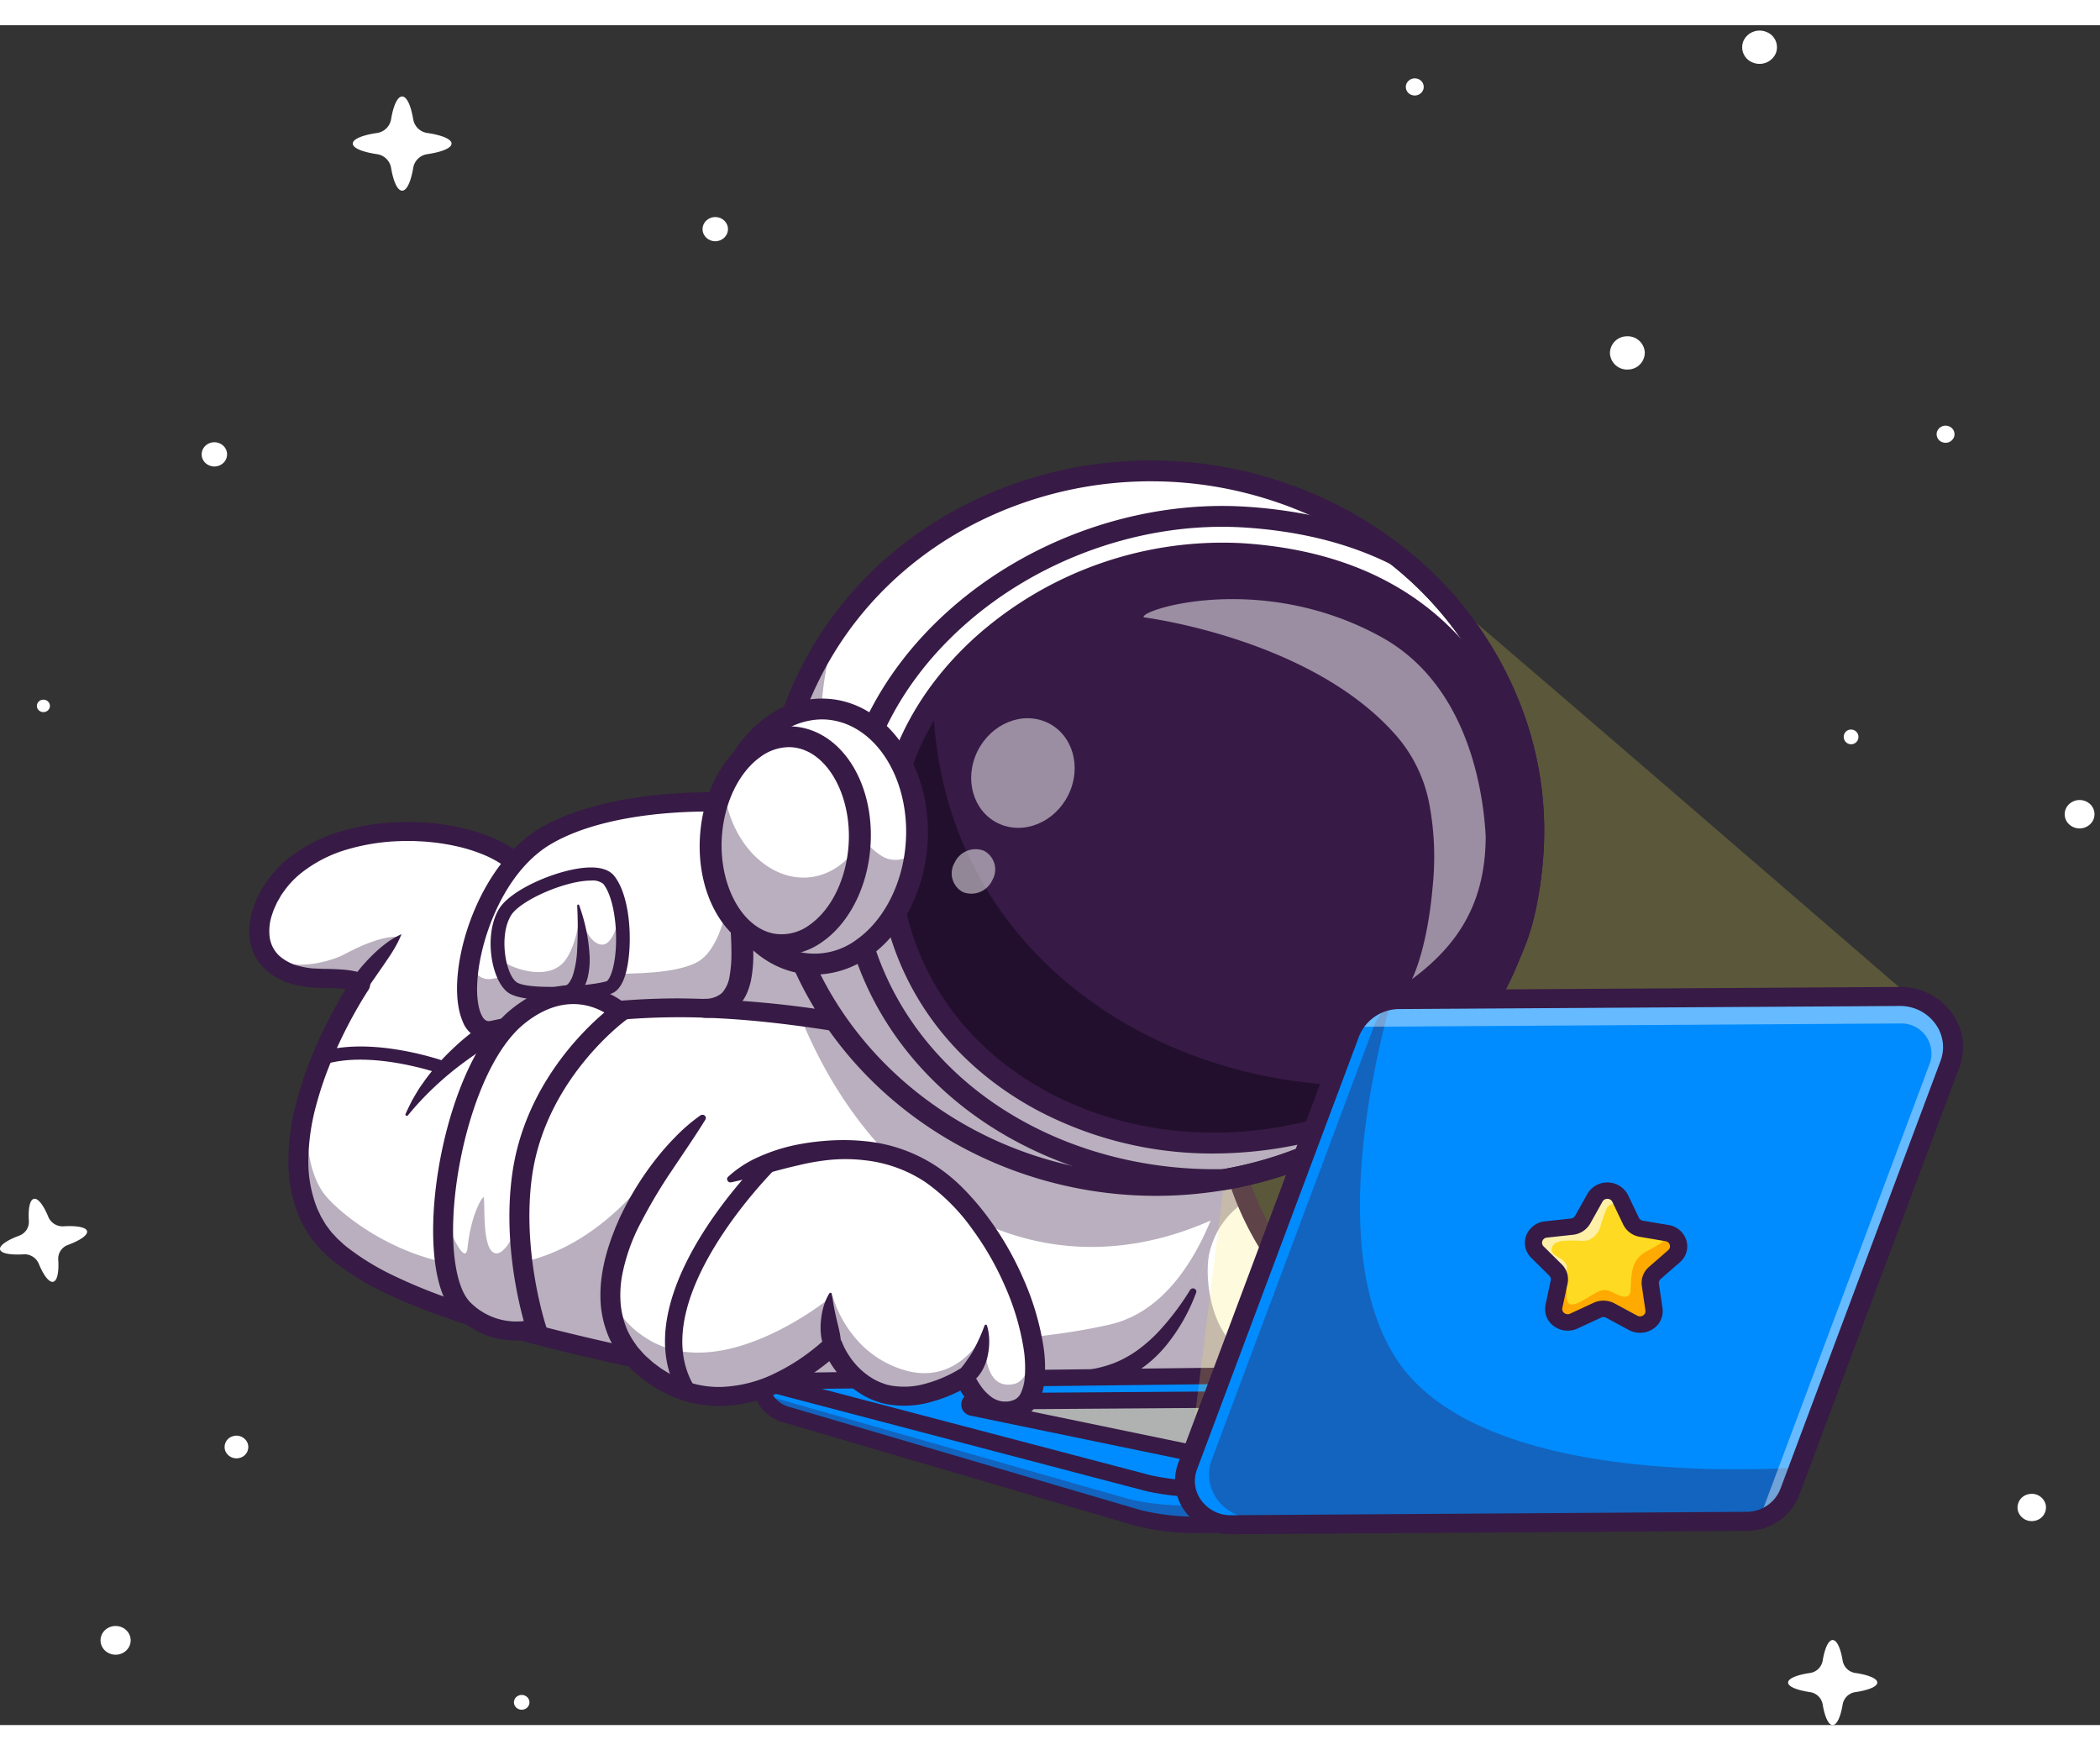 <svg xmlns="http://www.w3.org/2000/svg" width="300" height="250" viewBox="0 0 447.533 362.191">
  <rect x="0" y="0" width="447.533" height="362.191" fill="#333333" stroke="none"/>
  <g id="Group_359" data-name="Group 359" transform="translate(-517.177 -631.948)">
    <g id="Group_228" data-name="Group 228" transform="translate(517.177 632.028)">
      <g id="Group_197" data-name="Group 197" transform="translate(381.065 343.997)">
        <g id="Group_196" data-name="Group 196" transform="translate(0)">
          <path id="Path_269" data-name="Path 269" d="M841.128,3099.359c0,.864,1.86,1.619,4.638,2.034a3.205,3.205,0,0,1,2.727,2.6c.435,2.648,1.227,4.421,2.134,4.421s1.7-1.772,2.134-4.42a3.2,3.2,0,0,1,2.727-2.6c2.78-.415,4.644-1.169,4.644-2.034s-1.863-1.625-4.641-2.037a3.205,3.205,0,0,1-2.731-2.6c-.436-2.65-1.227-4.423-2.134-4.423s-1.7,1.773-2.134,4.423a3.205,3.205,0,0,1-2.731,2.6C842.986,3097.735,841.128,3098.489,841.128,3099.359Z" transform="translate(-841.128 -3090.299)" fill="#fff"/>
        </g>
      </g>
      <g id="Group_199" data-name="Group 199" transform="translate(0 249.978)">
        <g id="Group_198" data-name="Group 198">
          <path id="Path_270" data-name="Path 270" d="M3439.535,2429.219c.2.844,2.18,1.2,4.984,1.031a3.288,3.288,0,0,1,3.248,1.974c1.024,2.493,2.2,4.06,3.081,3.874s1.256-2.079,1.082-4.75a3.116,3.116,0,0,1,2.072-3.1c2.617-.977,4.265-2.1,4.07-2.939s-2.185-1.2-4.988-1.033a3.287,3.287,0,0,1-3.252-1.975c-1.025-2.5-2.2-4.062-3.083-3.875s-1.255,2.078-1.08,4.752a3.118,3.118,0,0,1-2.075,3.1C3440.98,2427.253,3439.338,2428.372,3439.535,2429.219Z" transform="translate(-3439.519 -2418.416)" fill="#fff"/>
        </g>
      </g>
      <g id="Group_201" data-name="Group 201" transform="translate(75.181 15.103)">
        <g id="Group_200" data-name="Group 200" transform="translate(0)">
          <path id="Path_271" data-name="Path 271" d="M2910.57,749.993c0,.958,2.06,1.793,5.136,2.253a3.549,3.549,0,0,1,3.021,2.879c.483,2.932,1.359,4.9,2.364,4.9s1.881-1.963,2.363-4.9a3.549,3.549,0,0,1,3.021-2.879c3.079-.46,5.144-1.295,5.144-2.253s-2.063-1.8-5.14-2.256a3.55,3.55,0,0,1-3.025-2.88c-.482-2.935-1.359-4.9-2.363-4.9s-1.882,1.963-2.364,4.9a3.55,3.55,0,0,1-3.024,2.88C2912.628,748.193,2910.57,749.03,2910.57,749.993Z" transform="translate(-2910.57 -739.958)" fill="#fff"/>
        </g>
      </g>
      <g id="Group_203" data-name="Group 203" transform="translate(41.854 87.709)">
        <g id="Group_202" data-name="Group 202" transform="translate(0 0)">
          <path id="Path_334" data-name="Path 334" d="M2.645,5.354A2.8,2.8,0,0,0,5.354,2.645,2.5,2.5,0,0,0,2.772.064,2.8,2.8,0,0,0,.064,2.772,2.5,2.5,0,0,0,2.645,5.354Z" transform="translate(3.83 7.481) rotate(-135)" fill="#fff"/>
        </g>
      </g>
      <g id="Group_205" data-name="Group 205" transform="translate(47.198 299.824)">
        <g id="Group_204" data-name="Group 204" transform="translate(0 0)">
          <path id="Path_335" data-name="Path 335" d="M2.422,5.069A2.558,2.558,0,0,0,4.879,2.517,2.387,2.387,0,0,0,2.492.035,2.558,2.558,0,0,0,.035,2.588,2.387,2.387,0,0,0,2.422,5.069Z" transform="translate(1.537 6.175) rotate(-108.232)" fill="#fff"/>
        </g>
      </g>
      <g id="Group_207" data-name="Group 207" transform="translate(21.416 340.995)">
        <g id="Group_206" data-name="Group 206" transform="translate(0 0)">
          <ellipse id="Ellipse_21" data-name="Ellipse 21" cx="3.212" cy="3.062" rx="3.212" ry="3.062" transform="translate(6.424 6.14) rotate(-179.837)" fill="#fff"/>
        </g>
      </g>
      <g id="Group_209" data-name="Group 209" transform="translate(342.983 66.095)">
        <g id="Group_208" data-name="Group 208" transform="translate(0 0)">
          <path id="Path_336" data-name="Path 336" d="M3.539,7.431A3.642,3.642,0,0,0,7.083,3.713,3.616,3.616,0,0,0,3.55.005,3.642,3.642,0,0,0,.005,3.724,3.616,3.616,0,0,0,3.539,7.431Z" transform="matrix(-0.031, -1, 1, -0.031, 0.22, 7.305)" fill="#fff"/>
        </g>
      </g>
      <g id="Group_211" data-name="Group 211" transform="translate(149.722 40.788)">
        <g id="Group_210" data-name="Group 210" transform="translate(0)">
          <ellipse id="Ellipse_23" data-name="Ellipse 23" cx="2.709" cy="2.581" rx="2.709" ry="2.581" fill="#fff"/>
        </g>
      </g>
      <g id="Group_213" data-name="Group 213" transform="translate(370.15 0)">
        <g id="Group_212" data-name="Group 212" transform="translate(0)">
          <path id="Path_337" data-name="Path 337" d="M3.688,7.187A3.778,3.778,0,0,0,7.437,3.563,3.484,3.484,0,0,0,3.81.061,3.778,3.778,0,0,0,.061,3.685,3.484,3.484,0,0,0,3.688,7.187Z" transform="matrix(-0.927, -0.376, 0.376, -0.927, 6.948, 9.377)" fill="#fff"/>
        </g>
      </g>
      <g id="Group_215" data-name="Group 215" transform="translate(429.322 312.258)">
        <g id="Group_214" data-name="Group 214" transform="translate(0 0)">
          <path id="Path_338" data-name="Path 338" d="M2.907,6.1A3.052,3.052,0,0,0,5.847,3.035a2.9,2.9,0,0,0-2.875-3A3.052,3.052,0,0,0,.032,3.1,2.9,2.9,0,0,0,2.907,6.1Z" transform="translate(1.363 7.063) rotate(-103.404)" fill="#fff"/>
        </g>
      </g>
      <g id="Group_217" data-name="Group 217" transform="translate(7.857 143.626)">
        <g id="Group_216" data-name="Group 216" transform="translate(0)">
          <ellipse id="Ellipse_26" data-name="Ellipse 26" cx="1.393" cy="1.328" rx="1.393" ry="1.328" fill="#fff"/>
        </g>
      </g>
      <g id="Group_219" data-name="Group 219" transform="translate(108.866 355.064)">
        <g id="Group_218" data-name="Group 218" transform="translate(0 0)">
          <path id="Path_339" data-name="Path 339" d="M1.6,3.284a1.706,1.706,0,0,0,1.64-1.661A1.526,1.526,0,0,0,1.677.037,1.706,1.706,0,0,0,.037,1.7,1.526,1.526,0,0,0,1.6,3.284Z" transform="matrix(-0.604, -0.797, 0.797, -0.604, 1.981, 4.516)" fill="#fff"/>
        </g>
      </g>
      <g id="Group_221" data-name="Group 221" transform="translate(299.097 10.773)">
        <g id="Group_220" data-name="Group 220" transform="translate(0 0)">
          <path id="Path_340" data-name="Path 340" d="M1.9,3.683A1.931,1.931,0,0,0,3.828,1.829,1.8,1.8,0,0,0,1.954.026,1.931,1.931,0,0,0,.026,1.881,1.8,1.8,0,0,0,1.9,3.683Z" transform="matrix(-0.951, -0.309, 0.309, -0.951, 3.666, 4.653)" fill="#fff"/>
        </g>
      </g>
      <g id="Group_223" data-name="Group 223" transform="translate(412.273 84.83)">
        <g id="Group_222" data-name="Group 222" transform="translate(0 0)">
          <path id="Path_341" data-name="Path 341" d="M1.9,3.676A1.923,1.923,0,0,0,3.829,1.826a1.811,1.811,0,0,0-1.88-1.8A1.923,1.923,0,0,0,.023,1.872,1.811,1.811,0,0,0,1.9,3.676Z" transform="translate(3.713 4.535) rotate(-164.538)" fill="#fff"/>
        </g>
      </g>
      <g id="Group_225" data-name="Group 225" transform="translate(392.922 149.997)">
        <g id="Group_224" data-name="Group 224" transform="translate(0)">
          <path id="Path_272" data-name="Path 272" d="M868.5,1705.469a1.566,1.566,0,1,0,1.521-1.531A1.534,1.534,0,0,0,868.5,1705.469Z" transform="translate(-868.498 -1703.937)" fill="#fff"/>
        </g>
      </g>
      <g id="Group_227" data-name="Group 227" transform="translate(438.734 163.795)">
        <g id="Group_226" data-name="Group 226" transform="translate(0 0)">
          <path id="Path_342" data-name="Path 342" d="M3.12,6.233A3.279,3.279,0,0,0,6.311,3.08,2.932,2.932,0,0,0,3.263.072,3.279,3.279,0,0,0,.072,3.224,2.932,2.932,0,0,0,3.12,6.233Z" transform="translate(5.073 8.683) rotate(-142.63)" fill="#fff"/>
        </g>
      </g>
    </g>
    <g id="Group_358" data-name="Group 358" transform="translate(570.29 724.678)">
      <g id="Group_230" data-name="Group 230" transform="translate(164.598 146.399)">
        <g id="Group_229" data-name="Group 229">
          <path id="Path_273" data-name="Path 273" d="M1527.723,2340.318a63.015,63.015,0,0,0,16.636,31.539c10.769,11.041,28.156,11.791,26.855,22.2h-88.021Z" transform="translate(-1483.193 -2340.318)" fill="#fff"/>
        </g>
      </g>
      <g id="Group_232" data-name="Group 232" transform="translate(164.599 146.397)">
        <g id="Group_231" data-name="Group 231" transform="translate(0)">
          <path id="Path_274" data-name="Path 274" d="M1483.209,2394.042h88.017c1.3-10.407-16.081-11.157-26.851-22.2a63.959,63.959,0,0,1-13.21-20.191,58.618,58.618,0,0,1-3.137-9.844c-.213-.968-.292-1.5-.292-1.5l-12.775,15.417-3.593,4.338-26.235,31.661Z" transform="translate(-1483.209 -2340.305)" fill="#fff"/>
        </g>
      </g>
      <g id="Group_234" data-name="Group 234" transform="translate(164.598 168.167)" opacity="0.35">
        <g id="Group_233" data-name="Group 233" transform="translate(0)">
          <path id="Path_275" data-name="Path 275" d="M1660.225,2527.842h62.1c-4.753-2.376-9.015-6.285-14.274-9.48-8.235-5-8.986-18.058-7.633-22.487Z" transform="translate(-1660.225 -2495.875)" fill="#371a45"/>
        </g>
      </g>
      <g id="Group_236" data-name="Group 236" transform="translate(162.471 144.374)">
        <g id="Group_235" data-name="Group 235">
          <path id="Path_276" data-name="Path 276" d="M1470.814,2383.634h88.021a2.093,2.093,0,0,0,2.112-1.787c.931-7.451-5.777-10.8-12.879-14.336-4.82-2.4-10.285-5.127-14.531-9.481a61.614,61.614,0,0,1-16.088-30.441,2.064,2.064,0,0,0-1.551-1.672,2.189,2.189,0,0,0-2.223.7l-44.529,53.735a1.95,1.95,0,0,0-.245,2.14A2.138,2.138,0,0,0,1470.814,2383.634Zm85.871-4.053H1475.2l39.007-47.071a66.161,66.161,0,0,0,16.212,28.281c4.743,4.863,10.551,7.759,15.675,10.313C1552.233,2374.162,1556.066,2376.242,1556.686,2379.581Z" transform="translate(-1468.688 -2325.847)" fill="#371a45"/>
        </g>
      </g>
      <g id="Group_238" data-name="Group 238" transform="translate(2.103 79.061)">
        <g id="Group_237" data-name="Group 237">
          <path id="Path_277" data-name="Path 277" d="M1777.481,1884.7c1.775,3.46,5.927,5.675,12.307,5.71,8.1.041,8.277,1.094,8.224,1.327a.21.21,0,0,1-.021.045s-1.387,2.062-3.264,5.457c-.006.01-.01.025-.016.035-.079.137-.159.279-.239.426a.144.144,0,0,1-.021.04c-5.635,10.341-15.092,31.905-5.507,46.314,11.743,17.642,65.578,26.316,84.307,30.992,15.363,3.841,43.836,5.533,67.657,2.807a137.1,137.1,0,0,0,14.826-2.457c14.954-3.41,22.2-21.164,25.57-34.4a112.134,112.134,0,0,0,2.5-13.057c.149-1.185.208-1.859.208-1.859s-39.6-32.123-95.083-35.517a151.535,151.535,0,0,0-28.435.912c-16.884,2.154-27.643,6.329-27.643,6.329-2.626-7.22,6.177-18.656.75-28.981-6.379-12.139-45.16-15.286-55.223,4.535C1776.184,1877.682,1775.919,1881.675,1777.481,1884.7Z" transform="translate(-1776.487 -1859.107)" fill="#fff"/>
        </g>
      </g>
      <g id="Group_240" data-name="Group 240" transform="translate(20.088 117.234)">
        <g id="Group_239" data-name="Group 239" transform="translate(0)">
          <path id="Path_278" data-name="Path 278" d="M3066.027,2131.9c-.08.137-.159.279-.239.426A2.324,2.324,0,0,0,3066.027,2131.9Z" transform="translate(-3065.788 -2131.896)" fill="#fff"/>
        </g>
      </g>
      <g id="Group_242" data-name="Group 242" transform="translate(3.098 101.492)" opacity="0.35">
        <g id="Group_241" data-name="Group 241">
          <path id="Path_279" data-name="Path 279" d="M2987.146,2022.57c1.776,3.461,5.927,5.675,12.307,5.71,8.1.04,8.276,1.094,8.224,1.327a129.515,129.515,0,0,1,8.245-10.164s-3.365-.679-11.307,3.557C3000.186,2025.362,2991.127,2027.019,2987.146,2022.57Z" transform="translate(-2987.146 -2019.404)" fill="#371a45"/>
        </g>
      </g>
      <g id="Group_244" data-name="Group 244" transform="translate(10.453 110.525)" opacity="0.35">
        <g id="Group_243" data-name="Group 243">
          <path id="Path_280" data-name="Path 280" d="M1760.642,2137.446c33.385,29.653,119.561,41.076,166.789,31.346,12.749-2.91,19.891-16.236,23.809-28.3a17.4,17.4,0,0,1,7.343-9.275l.055-.035c-1.988-5.445-3.42-8.384-2.929-11.7,0,0-39.6-32.122-95.082-35.517,13.933,43.346,50.4,69.094,90.356,51.421-4.21,10.123-10.935,19.765-21.546,22.182-25.522,5.822-63.755,4.332-82.483-.35-6.13-1.53-6.656-43.735-13.008-34.879-30.775,42.919-68.183,13.472-72.436,6.617-3.647-5.877-3.248-13.751-2.908-19.785C1755.906,2118.639,1755.161,2129.213,1760.642,2137.446Z" transform="translate(-1756.536 -2083.958)" fill="#371a45"/>
        </g>
      </g>
      <g id="Group_246" data-name="Group 246" transform="translate(0 77.04)">
        <g id="Group_245" data-name="Group 245">
          <path id="Path_281" data-name="Path 281" d="M1972.581,1944.374a55.843,55.843,0,0,1-7.023,9.2,32.436,32.436,0,0,1-4.274,3.7,23.421,23.421,0,0,1-4.864,2.665,26.659,26.659,0,0,1-5.473,1.442l-2.943.56-2.975.445c-3.96.624-7.969,1.022-11.979,1.4a235.254,235.254,0,0,1-48.39-.773,119.2,119.2,0,0,1-11.822-2.042l-1.454-.328-1.5-.365-3-.694-5.982-1.321c-7.963-1.728-15.893-3.456-23.743-5.435s-15.624-4.172-23.164-6.873a113.815,113.815,0,0,1-11.016-4.559,53.385,53.385,0,0,1-9.894-6.01c-.768-.561-1.408-1.217-2.1-1.83-.336-.315-.619-.662-.933-.99a8.242,8.242,0,0,1-.866-1.022c-.261-.355-.534-.7-.79-1.061l-.69-1.156a8.914,8.914,0,0,1-.626-1.19c-.187-.408-.4-.8-.567-1.22a26.982,26.982,0,0,1-1.838-10.671,46.6,46.6,0,0,1,1.619-11.071,76.034,76.034,0,0,1,3.768-10.782,99.388,99.388,0,0,1,5.185-10.31c.479-.836.978-1.661,1.483-2.475l.382-.605.191-.3.1-.146.045-.067a2.287,2.287,0,0,0,.284-.576,2.17,2.17,0,0,0,.088-.912,2.51,2.51,0,0,0-.2-.693,3,3,0,0,0-.28-.448,2.042,2.042,0,0,0-.266-.29c-.084-.08-.173-.156-.264-.228-.076-.056-.132-.09-.2-.134a3.61,3.61,0,0,0-.383-.216,6.485,6.485,0,0,0-1.121-.4,20.69,20.69,0,0,0-3.432-.495q-1.613-.107-3.183-.129c-1.1,0-1.952-.069-2.9-.1a19.136,19.136,0,0,1-2.665-.454,9.967,9.967,0,0,1-4.405-2.195,6.656,6.656,0,0,1-2.088-3.948,10.757,10.757,0,0,1,.5-4.864c.152-.409.259-.825.44-1.229l.549-1.211c.193-.4.436-.773.649-1.162l.329-.579.387-.545a19.269,19.269,0,0,1,3.641-3.969,28.529,28.529,0,0,1,9.909-5.163,44.377,44.377,0,0,1,11.459-1.81c.975-.056,1.953-.01,2.929-.015.974.057,1.953.07,2.923.178a44.123,44.123,0,0,1,5.764.863,34.381,34.381,0,0,1,5.5,1.636,22.393,22.393,0,0,1,4.868,2.559l1.024.81c.3.3.616.58.9.88.24.32.54.615.744.943a9.418,9.418,0,0,1,.6,1.028,13.807,13.807,0,0,1,1.36,4.922c.318,3.479-.51,7.138-1.451,10.89-.465,1.89-.974,3.816-1.29,5.89a13.661,13.661,0,0,0,.377,6.725,2.139,2.139,0,0,0,2.679,1.26l.086-.03.046-.018c1.43-.535,3.029-1.045,4.577-1.512s3.144-.9,4.731-1.312q4.768-1.214,9.632-2.1c3.237-.591,6.5-1.1,9.774-1.44l4.914-.513,4.934-.3a159.587,159.587,0,0,1,19.765.317,164.176,164.176,0,0,1,19.56,2.852,172.619,172.619,0,0,1,37.4,12.323c11.9,5.526,23.207,12.026,34.615,18.6l.023.013a.735.735,0,0,0,.98-.23.658.658,0,0,0-.084-.812,63.107,63.107,0,0,0-7.533-6.54c-1.322-1.012-2.692-1.959-4.061-2.911-1.393-.916-2.78-1.843-4.211-2.705a143.53,143.53,0,0,0-17.836-9.23,191.976,191.976,0,0,0-38.386-12.469,168.522,168.522,0,0,0-20.1-2.93,164.049,164.049,0,0,0-20.347-.327l-5.083.313-5.063.528c-3.375.354-6.727.873-10.06,1.482s-6.646,1.33-9.932,2.167c-1.641.427-3.279.867-4.906,1.361s-3.219.994-4.9,1.625l2.811,1.212a10,10,0,0,1-.184-4.823c.268-1.778.748-3.634,1.218-5.529.935-3.785,1.929-7.851,1.551-12.171a17.746,17.746,0,0,0-1.748-6.3,13.6,13.6,0,0,0-.886-1.52A17.315,17.315,0,0,0,1831.4,1853c-.4-.424-.821-.808-1.235-1.21-.437-.362-.885-.7-1.33-1.054a26.64,26.64,0,0,0-5.816-3.075,38.78,38.78,0,0,0-6.174-1.841,48.516,48.516,0,0,0-6.322-.947c-1.059-.115-2.124-.134-3.186-.193-1.063,0-2.128-.043-3.192.015a48.8,48.8,0,0,0-12.622,2,32.817,32.817,0,0,0-11.414,5.977,23.383,23.383,0,0,0-4.388,4.787,21.5,21.5,0,0,0-2.872,5.778,14.582,14.582,0,0,0-.633,6.647,10.68,10.68,0,0,0,3.337,6.255,14.242,14.242,0,0,0,6.281,3.2,23.489,23.489,0,0,0,3.354.57c1.091.051,2.278.12,3.217.119.993.011,1.972.054,2.933.118a17.067,17.067,0,0,1,2.616.357c.154.042.3.093.313.1s-.042-.016-.053-.031l-.041-.034a.816.816,0,0,1-.125-.1c-.051-.051-.041-.048-.137-.157a1.253,1.253,0,0,1-.177-.294,1.5,1.5,0,0,1-.148-.518,1.66,1.66,0,0,1,.071-.731c.152-.393.308-.576.2-.416l-.058.088-.107.164-.209.324-.407.645c-.534.86-1.054,1.721-1.554,2.592a103.357,103.357,0,0,0-5.394,10.727,79.852,79.852,0,0,0-3.961,11.344,50.382,50.382,0,0,0-1.744,12,30.849,30.849,0,0,0,2.132,12.209c.2.491.447.965.67,1.448a11.687,11.687,0,0,0,.745,1.416l.826,1.378c.311.446.65.882.977,1.321a11.131,11.131,0,0,0,1.053,1.246c.372.392.724.81,1.114,1.178.8.713,1.561,1.476,2.413,2.1a57.565,57.565,0,0,0,10.7,6.52,118.143,118.143,0,0,0,11.437,4.735c7.747,2.776,15.647,5,23.582,7s15.925,3.741,23.881,5.468l5.947,1.313,2.949.683,1.462.354,1.525.345a123.539,123.539,0,0,0,12.262,2.121c8.2,1.016,16.42,1.564,24.653,1.757a222.966,222.966,0,0,0,24.711-.669c4.115-.355,8.223-.831,12.309-1.531l3.061-.536,3.045-.658a27.72,27.72,0,0,0,6.222-1.91,26.606,26.606,0,0,0,9.912-7.969,39.317,39.317,0,0,0,5.856-10.574.669.669,0,0,0-.428-.868.729.729,0,0,0-.849.284Z" transform="translate(-1772.067 -1844.666)" fill="#371a45"/>
        </g>
      </g>
      <g id="Group_248" data-name="Group 248" transform="translate(108.884 195.315)">
        <g id="Group_247" data-name="Group 247">
          <path id="Path_282" data-name="Path 282" d="M1679.064,2719.926l-74.721-21.957a7.538,7.538,0,0,1-5.913-7.183h0l126.884-.9v31.154l-33.454.338A52.49,52.49,0,0,1,1679.064,2719.926Z" transform="translate(-1598.43 -2689.882)" fill="#008cff"/>
        </g>
      </g>
      <g id="Group_250" data-name="Group 250" transform="translate(109.199 198.257)" opacity="0.35">
        <g id="Group_249" data-name="Group 249">
          <path id="Path_283" data-name="Path 283" d="M1598.42,2710.9a7.652,7.652,0,0,0,5.6,5.144l74.725,21.959a52.505,52.505,0,0,0,12.8,1.446l33.454-.339-2.11-4.348-33.454.542a52.335,52.335,0,0,1-12.805-1.37l-74.871-21.367A7.815,7.815,0,0,1,1598.42,2710.9Z" transform="translate(-1598.42 -2710.902)" fill="#371a45"/>
        </g>
      </g>
      <g id="Group_252" data-name="Group 252" transform="translate(107.037 193.553)">
        <g id="Group_251" data-name="Group 251">
          <path id="Path_284" data-name="Path 284" d="M1680.673,2712.3l.552,0,35.27-.357v-34.646l-130.566.93.012,1.748a9.305,9.305,0,0,0,7.25,8.856l74.77,21.969A54.461,54.461,0,0,0,1680.673,2712.3Zm-12.262-3.2h0Zm44.413-.621-31.638.32a50.275,50.275,0,0,1-12.281-1.385l-74.767-21.967a5.887,5.887,0,0,1-4.227-3.753l122.914-.875Z" transform="translate(-1585.93 -2677.289)" fill="#371a45"/>
        </g>
      </g>
      <g id="Group_254" data-name="Group 254" transform="translate(109.247 194.71)">
        <g id="Group_253" data-name="Group 253">
          <path id="Path_285" data-name="Path 285" d="M1680.8,2708.773l-82.332-21.621a.045.045,0,0,1,.01-.089l126.474-1.508v24.435h-32.908A52.508,52.508,0,0,1,1680.8,2708.773Z" transform="translate(-1598.43 -2685.555)" fill="#008cff"/>
        </g>
      </g>
      <g id="Group_256" data-name="Group 256" transform="translate(153.568 200.037)">
        <g id="Group_255" data-name="Group 255" transform="translate(0)">
          <path id="Path_286" data-name="Path 286" d="M1773.2,2736.337l-52.761-10.916a.676.676,0,0,1,.127-1.345l63.66-.452v14.256Z" transform="translate(-1719.858 -2723.623)" fill="#afb2b1"/>
        </g>
      </g>
      <g id="Group_258" data-name="Group 258" transform="translate(151.733 198.275)">
        <g id="Group_257" data-name="Group 257" transform="translate(0)">
          <path id="Path_287" data-name="Path 287" d="M1775.4,2729.075v-18.043l-65.508.465a2.487,2.487,0,0,0-2.523,2.209,2.439,2.439,0,0,0,2.081,2.606l52.823,10.926Zm-12.861-3.568h0Zm9.19-10.951v10.469l-8.862-1.24-42.833-8.861Zm-61.808.439h0Zm.246-2.113c.02,0,.039.007.059.012Z" transform="translate(-1707.358 -2711.032)" fill="#371a45"/>
        </g>
      </g>
      <g id="Group_260" data-name="Group 260" transform="translate(107.412 192.939)">
        <g id="Group_259" data-name="Group 259">
          <path id="Path_288" data-name="Path 288" d="M1681.378,2700.854h34.744V2672.9l-129.957,1.549-.223,1.581a1.8,1.8,0,0,0,1.386,1.928l82.4,21.636A54.507,54.507,0,0,0,1681.378,2700.854Zm-11.243-2.966h0Zm42.316-.533h-31.073a50.687,50.687,0,0,1-10.794-1.164l-70.125-18.416,111.992-1.335Zm-124.6-19.429h0Z" transform="translate(-1585.93 -2672.899)" fill="#371a45"/>
        </g>
      </g>
      <g id="Group_262" data-name="Group 262" transform="translate(33.283 115.788)">
        <g id="Group_261" data-name="Group 261">
          <path id="Path_289" data-name="Path 289" d="M2816.546,2121.711a31.557,31.557,0,0,0-4.017,1.9c-1.279.7-2.5,1.471-3.7,2.277a51.912,51.912,0,0,0-6.68,5.457,47.7,47.7,0,0,0-5.651,6.4l-1.219,1.733c-.377.6-.736,1.2-1.088,1.81l-.529.906-.465.942c-.314.623-.6,1.256-.9,1.882a.285.285,0,0,0,.155.383.315.315,0,0,0,.361-.083l.012-.014a62.984,62.984,0,0,1,5.61-6.008,66.236,66.236,0,0,1,6.256-5.221c2.179-1.622,4.455-3.111,6.745-4.564.586-.344,1.155-.712,1.731-1.07l1.743-1.047,3.451-2.022.1-.057a1.975,1.975,0,0,0,.7-2.791A2.185,2.185,0,0,0,2816.546,2121.711Z" transform="translate(-2792.271 -2121.563)" fill="#371a45"/>
        </g>
      </g>
      <g id="Group_264" data-name="Group 264" transform="translate(21.232 100.948)">
        <g id="Group_263" data-name="Group 263" transform="translate(0)">
          <path id="Path_290" data-name="Path 290" d="M2994.451,2015.518a16.646,16.646,0,0,0-3.394,2.026,27.825,27.825,0,0,0-2.885,2.523,35.659,35.659,0,0,0-2.588,2.824,20.258,20.258,0,0,0-2.159,3.226,1.716,1.716,0,0,0,.838,2.347,1.894,1.894,0,0,0,2.329-.581l.014-.021c1.348-1.874,2.713-3.854,4.093-5.861.679-1.012,1.4-2,2.028-3.078A22.417,22.417,0,0,0,2994.451,2015.518Z" transform="translate(-2983.235 -2015.518)" fill="#371a45"/>
        </g>
      </g>
      <g id="Group_266" data-name="Group 266" transform="translate(46.443 72.752)">
        <g id="Group_265" data-name="Group 265">
          <path id="Path_291" data-name="Path 291" d="M2331.3,1820.325c-8.519-7.141-48.394-9.986-66.845,1.1-16.948,10.181-21.3,43.406-11,41.241,23.138-4.864,41.461-7.057,75.632-1.376C2351.132,1864.208,2339.823,1827.465,2331.3,1820.325Z" transform="translate(-2247.934 -1814.024)" fill="#fff"/>
        </g>
      </g>
      <g id="Group_268" data-name="Group 268" transform="translate(46.443 85.957)" opacity="0.35">
        <g id="Group_267" data-name="Group 267">
          <path id="Path_292" data-name="Path 292" d="M2253.463,1943.828c23.141-4.864,41.46-7.058,75.631-1.378,11.792,1.565,14.04-8.223,12.28-18.757-1.265,5.3-4.906,8.765-12.28,7.788-10.2-1.7-24.58-23.094-24.58-23.094s-.611,17.612-7.837,21.1c-9.069,4.379-30.705.737-43.214,3.366-2.5.527-4.136-1.039-4.939-3.851C2246.962,1937.783,2248.53,1944.867,2253.463,1943.828Z" transform="translate(-2247.943 -1908.386)" fill="#371a45"/>
        </g>
      </g>
      <g id="Group_270" data-name="Group 270" transform="translate(44.283 70.705)">
        <g id="Group_269" data-name="Group 269">
          <path id="Path_293" data-name="Path 293" d="M2240.6,1852.216a6.681,6.681,0,0,0,1.371-.146c24.828-5.22,42.355-6.755,74.809-1.358l.072.011c8.21,1.087,11.9-2.788,13.56-6.231,5.027-10.453-2.655-32.4-9.645-38.261-9.607-8.053-50.494-10.441-69.383.905-13.948,8.379-20.388,31.707-16.372,41.028A6.047,6.047,0,0,0,2240.6,1852.216Zm40.66-8.9c-13.918,0-26.055,1.815-40.207,4.79-.5.107-1.345.283-2.108-1.488-2.989-6.937,2.047-28.455,14.706-36.059,17.883-10.743,56.777-7.6,64.307-1.29h0c5.391,4.519,12.986,24.378,8.587,33.528-1.551,3.226-4.521,4.5-9.073,3.91A219.1,219.1,0,0,0,2281.257,1843.321Zm38.1-35.569h0Z" transform="translate(-2233.829 -1799.397)" fill="#371a45"/>
        </g>
      </g>
      <g id="Group_272" data-name="Group 272" transform="translate(52.925 88.127)">
        <g id="Group_271" data-name="Group 271">
          <path id="Path_294" data-name="Path 294" d="M2685.524,1925.147c4.253,5.307,3.815,21.851-.062,22.951s-17.574,2.205-20.577-.119-4.333-11.279-1.452-15.973C2666.341,1927.266,2682.4,1921.245,2685.524,1925.147Z" transform="translate(-2661.833 -1923.892)" fill="#fff"/>
        </g>
      </g>
      <g id="Group_274" data-name="Group 274" transform="translate(53.159 95.7)" opacity="0.35">
        <g id="Group_273" data-name="Group 273">
          <path id="Path_295" data-name="Path 295" d="M2661.831,1988.276c.436,2.771,1.457,5.2,2.817,6.252,3,2.325,16.7,1.221,20.578.122,2.818-.8,3.817-9.759,2.525-16.634-.553,4.185-2.042,7.61-3.976,7.468-3.052-.223-4.636-6.344-4.636-6.344s-.771,7.595-3.812,10.458c-3.8,3.577-10.978.77-12.9-.715A3.538,3.538,0,0,1,2661.831,1988.276Z" transform="translate(-2661.831 -1978.016)" fill="#371a45"/>
        </g>
      </g>
      <g id="Group_276" data-name="Group 276" transform="translate(51.441 86.728)">
        <g id="Group_275" data-name="Group 275" transform="translate(0)">
          <path id="Path_296" data-name="Path 296" d="M2664.773,1942.138a58.453,58.453,0,0,0,12.645-1.3c1.321-.375,2.346-1.607,3.048-3.663,1.76-5.155,1.591-16.7-2.238-21.479-1.077-1.344-3.036-1.94-5.812-1.779-6.093.357-16.125,4.563-18.713,8.78-3.289,5.36-1.762,15.012,1.794,17.766C2657.1,1941.708,2660.806,1942.138,2664.773,1942.138Zm8.486-25.445a3.607,3.607,0,0,1,2.636.7h0c2.92,3.644,3.487,13.91,1.779,18.914-.475,1.388-.961,1.809-1.094,1.846-4.011,1.139-16.941,1.91-19.231.136-2.313-1.791-3.717-9.935-1.111-14.181,1.877-3.059,10.744-7.07,16.358-7.4C2672.826,1916.7,2673.047,1916.693,2673.259,1916.693Zm3.8-.146h0Z" transform="translate(-2651.887 -1913.894)" fill="#371a45"/>
        </g>
      </g>
      <g id="Group_278" data-name="Group 278" transform="translate(65.614 94.634)">
        <g id="Group_277" data-name="Group 277" transform="translate(0)">
          <path id="Path_297" data-name="Path 297" d="M2714.433,1970.61a87.647,87.647,0,0,1-.044,10.1,21.022,21.022,0,0,1-.843,4.639,5.79,5.79,0,0,1-.874,1.738,2.2,2.2,0,0,1-1.2.8l-.269.075a1.378,1.378,0,0,0-.988,1.72,1.457,1.457,0,0,0,1.59.985,8.745,8.745,0,0,0,.948-.144,5.674,5.674,0,0,0,.919-.349,4.812,4.812,0,0,0,1.473-1.154,7.166,7.166,0,0,0,1.459-2.818,16.476,16.476,0,0,0,.433-5.47,35.093,35.093,0,0,0-.742-5.2,38.2,38.2,0,0,0-1.449-5,.214.214,0,0,0-.271-.123.2.2,0,0,0-.141.2Z" transform="translate(-2710.155 -1970.395)" fill="#371a45"/>
        </g>
      </g>
      <g id="Group_280" data-name="Group 280" transform="translate(95.021 77.892)">
        <g id="Group_279" data-name="Group 279" transform="translate(0)">
          <path id="Path_298" data-name="Path 298" d="M2476.963,1852.045c.837,3.42,1.827,6.844,2.287,10.118.068.41.089.807.132,1.208l.121,1.326.234,2.657.406,5.28c.116,1.749.185,3.49.188,5.192a27.063,27.063,0,0,1-.387,4.906,6.876,6.876,0,0,1-1.641,3.62,5.41,5.41,0,0,1-3.62,1.226l-.077,0a2.066,2.066,0,0,0-2.016,2.126,2.089,2.089,0,0,0,2.092,1.923,11.715,11.715,0,0,0,3.428-.389,8.373,8.373,0,0,0,3.307-1.776,8.844,8.844,0,0,0,2.118-2.872,14.076,14.076,0,0,0,.974-3.022,28.086,28.086,0,0,0,.479-5.751c.006-1.867-.137-3.69-.285-5.5s-.36-3.6-.583-5.383l-.339-2.668-.176-1.335c-.086-.483-.158-.974-.271-1.44a28.11,28.11,0,0,0-1.777-5.357,31.652,31.652,0,0,0-2.65-4.909,1.107,1.107,0,0,0-1.485-.313,1,1,0,0,0-.47,1.1Z" transform="translate(-2472.588 -1850.754)" fill="#371a45"/>
        </g>
      </g>
      <g id="Group_282" data-name="Group 282" transform="translate(41.32 113.793)">
        <g id="Group_281" data-name="Group 281">
          <path id="Path_299" data-name="Path 299" d="M2669.8,2174.363a16.09,16.09,0,0,0,15.539,4.069,84.615,84.615,0,0,1-3.583-22.4,64.328,64.328,0,0,1,.59-10.392c3.131-21.9,20.918-34.565,20.918-34.565s-9.537-9.069-21.891.942c-9.181,7.443-15.05,26.8-15.8,42.307C2665.12,2163.349,2666.417,2171.07,2669.8,2174.363Z" transform="translate(-2665.481 -2107.305)" fill="#fff"/>
        </g>
      </g>
      <g id="Group_284" data-name="Group 284" transform="translate(41.32 156.988)" opacity="0.35">
        <g id="Group_283" data-name="Group 283">
          <path id="Path_300" data-name="Path 300" d="M2791.889,2439.851a16.088,16.088,0,0,0,15.539,4.068,84.609,84.609,0,0,1-3.583-22.4c-1.537,3.516-3.578,7.032-5.348,6.358-2.5-.958-2.015-9.236-2.238-11.79-.07-.8-2.77,3.531-3.456,10.513-.42,4.235-3.386-2.386-5.146-6.789C2787.21,2428.836,2788.508,2436.557,2791.889,2439.851Z" transform="translate(-2787.572 -2415.988)" fill="#371a45"/>
        </g>
      </g>
      <g id="Group_286" data-name="Group 286" transform="translate(39.193 111.776)">
        <g id="Group_285" data-name="Group 285">
          <path id="Path_301" data-name="Path 301" d="M2661.124,2168.638a17.009,17.009,0,0,0,4.968-.686l1.952-.646-.622-1.879c-.052-.158-5.192-15.951-2.912-31.916,2.966-20.756,19.917-33.094,20.088-33.216l1.963-1.4-1.736-1.653c-.11-.1-11.083-10.258-24.773.838-9.876,8-15.806,28.105-16.558,43.825-.286,5.983-.038,16.729,4.844,21.481A17.968,17.968,0,0,0,2661.124,2168.638Zm1.605-4.135a13.822,13.822,0,0,1-11.354-3.956c-2.7-2.631-4.061-9.532-3.634-18.461.693-14.481,6.209-33.745,15.066-40.922,7.717-6.254,14.061-4.161,17.1-2.414-4.985,4.224-17.022,16.109-19.608,34.215C2658.366,2146.475,2661.344,2159.488,2662.729,2164.5Z" transform="translate(-2643.413 -2092.893)" fill="#371a45"/>
        </g>
      </g>
      <g id="Group_288" data-name="Group 288" transform="translate(199.407 24.683)" opacity="0.2">
        <g id="Group_287" data-name="Group 287">
          <path id="Path_302" data-name="Path 302" d="M928.007,1563.062s-107.178-92.622-107.713-92.551c67.339,79.691-42.044,130.068-42.044,130.068l-8.234,66Z" transform="translate(-770.016 -1470.511)" fill="#fce85b"/>
        </g>
      </g>
      <g id="Group_325" data-name="Group 325" transform="translate(95.991 0)">
        <g id="Group_291" data-name="Group 291" transform="translate(15.569 1.998)">
          <g id="Group_289" data-name="Group 289" transform="translate(0.254 0.224)">
            <path id="Path_303" data-name="Path 303" d="M1490.271,1426.608a77.773,77.773,0,0,1-29.447,26.275,83.224,83.224,0,0,1-7.82,3.531c-1.311.517-2.654,1-4.016,1.461a85.373,85.373,0,0,1-36.05,3.9q-2.318-.254-4.607-.621c-27.931-4.54-52.61-22.738-62.921-49.64-15.2-39.626,6.541-83.114,48.542-97.138a84.911,84.911,0,0,1,24.514-4.339c.954-.035,1.912-.043,2.87-.033q3.842.016,7.634.375a85.415,85.415,0,0,1,17.1,3.41,84.287,84.287,0,0,1,15.858,6.705q2.391,1.313,4.691,2.781a80.619,80.619,0,0,1,6.656,4.741,76.545,76.545,0,0,1,24.257,32.723A71.943,71.943,0,0,1,1490.271,1426.608Z" transform="translate(-1340.564 -1310)" fill="#fff"/>
          </g>
          <g id="Group_290" data-name="Group 290">
            <path id="Path_304" data-name="Path 304" d="M1420.543,1461.106q1.907,0,3.8-.085a85.792,85.792,0,0,0,23.259-4.308c1.5-.509,2.815-.988,4.028-1.466a84.082,84.082,0,0,0,7.841-3.541A78.293,78.293,0,0,0,1489,1425.352a71.952,71.952,0,0,0,7.282-66.066,77.046,77.046,0,0,0-24.327-32.819,81.6,81.6,0,0,0-6.675-4.754c-1.507-.963-3.09-1.9-4.7-2.788a84.626,84.626,0,0,0-15.9-6.725,85.823,85.823,0,0,0-17.148-3.419c-2.523-.239-5.1-.365-7.656-.376-1.005-.011-1.974,0-2.88.034a85.118,85.118,0,0,0-24.582,4.351c-20.456,6.83-36.775,20.78-45.953,39.279a71.685,71.685,0,0,0-2.732,58.147c9.966,26,34.145,45.077,63.1,49.783,1.529.245,3.083.455,4.62.623A86.075,86.075,0,0,0,1420.543,1461.106Zm68.063-35.992a77.824,77.824,0,0,1-29.359,26.2,83.633,83.633,0,0,1-7.8,3.521c-1.206.475-2.516.952-4.006,1.458a85.136,85.136,0,0,1-35.944,3.888c-1.528-.167-3.074-.376-4.595-.62-28.79-4.679-52.83-23.645-62.739-49.5a71.253,71.253,0,0,1,2.716-57.8c9.123-18.39,25.348-32.258,45.683-39.048a84.634,84.634,0,0,1,24.443-4.327c.9-.033,1.861-.043,2.86-.033,2.544.011,5.1.136,7.613.374a85.322,85.322,0,0,1,17.05,3.4,84.144,84.144,0,0,1,15.813,6.686c1.606.882,3.181,1.815,4.678,2.772a81.028,81.028,0,0,1,6.637,4.727,76.593,76.593,0,0,1,24.186,32.628,71.525,71.525,0,0,1-7.239,65.674Z" transform="translate(-1338.845 -1308.401)" fill="#371a45"/>
          </g>
        </g>
        <g id="Group_293" data-name="Group 293" transform="translate(15.823 36.379)" opacity="0.35">
          <g id="Group_292" data-name="Group 292">
            <path id="Path_305" data-name="Path 305" d="M1366.711,1621.452c10.308,26.9,34.99,45.1,62.922,49.64q2.29.37,4.6.622a85.485,85.485,0,0,0,36.053-3.9c1.359-.467,2.7-.947,4.015-1.461a84.289,84.289,0,0,0,7.819-3.535,77.742,77.742,0,0,0,29.448-26.276,73.8,73.8,0,0,0,8.979-19.052,77.869,77.869,0,0,1-28.447,24.8,82.384,82.384,0,0,1-7.819,3.535c-1.309.516-2.651,1-4.015,1.461a84.917,84.917,0,0,1-12.427,3.128,85.2,85.2,0,0,1-23.622.771q-2.321-.255-4.609-.624c-27.932-4.535-52.609-22.733-62.922-49.64a71.546,71.546,0,0,1-1.708-46.825A71.983,71.983,0,0,0,1366.711,1621.452Z" transform="translate(-1361.864 -1554.097)" fill="#371a45"/>
          </g>
        </g>
        <g id="Group_295" data-name="Group 295" transform="translate(13.996 0.499)">
          <g id="Group_294" data-name="Group 294">
            <path id="Path_306" data-name="Path 306" d="M1411.4,1453.394q1.943,0,3.872-.087a87.489,87.489,0,0,0,23.7-4.391c1.531-.52,2.872-1.008,4.109-1.5a85.67,85.67,0,0,0,7.988-3.607,79.838,79.838,0,0,0,30.117-26.875,73.377,73.377,0,0,0,7.428-67.377,78.544,78.544,0,0,0-24.8-33.458,82.847,82.847,0,0,0-6.8-4.844c-1.537-.983-3.15-1.939-4.8-2.843a86.231,86.231,0,0,0-16.206-6.852,87.475,87.475,0,0,0-17.474-3.485c-2.572-.243-5.2-.372-7.8-.383-1.02-.012-2.016,0-2.947.034a86.743,86.743,0,0,0-25.04,4.434c-20.857,6.964-37.5,21.188-46.856,40.053a73.106,73.106,0,0,0-2.787,59.3c10.159,26.5,34.8,45.95,64.314,50.746,1.56.25,3.141.463,4.705.635A87.83,87.83,0,0,0,1411.4,1453.394Zm66.73-38.287a76.276,76.276,0,0,1-28.776,25.676,81.9,81.9,0,0,1-7.645,3.452c-1.186.467-2.472.936-3.937,1.433a83.486,83.486,0,0,1-35.243,3.81c-1.5-.164-3.015-.369-4.508-.608-28.232-4.588-51.808-23.185-61.524-48.532a69.835,69.835,0,0,1,2.661-56.648c8.942-18.025,24.846-31.617,44.782-38.274a83,83,0,0,1,23.968-4.243c.888-.032,1.824-.044,2.8-.033,2.506.011,5.017.134,7.476.367a83.643,83.643,0,0,1,16.721,3.334,82.512,82.512,0,0,1,15.511,6.558c1.576.865,3.119,1.78,4.587,2.719a79.44,79.44,0,0,1,6.507,4.634,75.106,75.106,0,0,1,23.716,31.991,70.1,70.1,0,0,1-7.094,64.364Z" transform="translate(-1328.129 -1297.692)" fill="#371a45"/>
          </g>
        </g>
        <g id="Group_297" data-name="Group 297" transform="translate(13.472)">
          <g id="Group_296" data-name="Group 296">
            <path id="Path_307" data-name="Path 307" d="M1408.355,1450.823q1.956,0,3.9-.088a88.014,88.014,0,0,0,23.852-4.418c1.542-.524,2.891-1.015,4.136-1.505a86.23,86.23,0,0,0,8.037-3.63,80.347,80.347,0,0,0,30.313-27.048h0a73.856,73.856,0,0,0,7.476-67.814,79.049,79.049,0,0,0-24.96-33.672,83.448,83.448,0,0,0-6.843-4.873c-1.547-.99-3.171-1.952-4.827-2.862a86.8,86.8,0,0,0-16.307-6.895,88,88,0,0,0-17.583-3.506c-2.588-.245-5.23-.375-7.854-.385-1.026-.012-2.03,0-2.97.035a87.281,87.281,0,0,0-25.193,4.462c-20.991,7.009-37.738,21.324-47.157,40.311a73.577,73.577,0,0,0-2.806,59.687c10.223,26.673,35.022,46.241,64.718,51.067,1.569.252,3.16.466,4.733.638A88.4,88.4,0,0,0,1408.355,1450.823Zm66.287-39.052a75.764,75.764,0,0,1-28.581,25.5,81.513,81.513,0,0,1-7.6,3.43c-1.179.465-2.458.93-3.914,1.424a82.923,82.923,0,0,1-35.009,3.784c-1.485-.163-2.995-.366-4.479-.6-28.046-4.558-51.467-23.032-61.118-48.211a69.36,69.36,0,0,1,2.642-56.263c8.882-17.9,24.679-31.4,44.482-38.016a82.453,82.453,0,0,1,23.81-4.215q1.329-.048,2.776-.032c2.493.01,4.987.133,7.43.364a83.141,83.141,0,0,1,16.612,3.313,81.983,81.983,0,0,1,15.41,6.515c1.567.86,3.1,1.769,4.558,2.7a79.065,79.065,0,0,1,6.465,4.6,74.6,74.6,0,0,1,23.558,31.778,69.621,69.621,0,0,1-7.046,63.927Z" transform="translate(-1324.558 -1294.123)" fill="#371a45"/>
          </g>
        </g>
        <g id="Group_299" data-name="Group 299" transform="translate(40.1 19.706)">
          <g id="Group_298" data-name="Group 298">
            <path id="Path_308" data-name="Path 308" d="M1453.2,1549.132c-49.184,28.26-112.208,2.238-112.371-51.637-.111-36.653,37.944-64.8,75.365-62.4,27.235,1.747,53.1,14.657,62.065,55.153,0,0,1.033,18.485-4.994,30.389a170.683,170.683,0,0,1-14.03,22.511Z" transform="translate(-1340.834 -1434.949)" fill="#371a45"/>
          </g>
        </g>
        <g id="Group_301" data-name="Group 301" transform="translate(40.103 51.402)">
          <g id="Group_300" data-name="Group 300">
            <path id="Path_309" data-name="Path 309" d="M1503.643,1692.3c.162,53.873,63.187,79.9,112.369,51.638l1.222-1.215c-52.584,5.622-102.692-26.8-103.934-81.274A54.606,54.606,0,0,0,1503.643,1692.3Z" transform="translate(-1503.643 -1661.451)" fill="#220f2d"/>
          </g>
        </g>
        <g id="Group_303" data-name="Group 303" transform="translate(29.258 9.7)">
          <g id="Group_302" data-name="Group 302">
            <path id="Path_310" data-name="Path 310" d="M1405.132,1509.206c.681,0,1.358-.007,2.041-.022l.362-.034a87.4,87.4,0,0,0,12.783-3.216c1.542-.524,2.891-1.014,4.136-1.505a86.1,86.1,0,0,0,8.037-3.63,80.347,80.347,0,0,0,30.313-27.048h0a73.857,73.857,0,0,0,7.476-67.814,79.047,79.047,0,0,0-24.96-33.672l-.184-.146-.212-.107c-9.473-4.777-20.633-7.607-33.169-8.411-22.567-1.447-46.258,6.822-63.374,22.119-15.42,13.781-23.88,31.626-23.823,50.247.064,20.262,7.745,38.077,22.216,51.52C1361.693,1501.348,1382.868,1509.206,1405.132,1509.206Zm1.753-4.46c-21.706.437-42.414-7.021-56.857-20.439-13.553-12.591-20.748-29.31-20.808-48.352-.054-17.375,7.884-34.064,22.35-46.993,16.19-14.471,38.575-22.293,59.872-20.928,11.785.756,22.244,3.38,31.09,7.8a74.576,74.576,0,0,1,23.369,31.628,69.62,69.62,0,0,1-7.046,63.926h0a75.756,75.756,0,0,1-28.581,25.5,81.452,81.452,0,0,1-7.6,3.43c-1.179.465-2.458.93-3.914,1.424A82.472,82.472,0,0,1,1406.885,1504.746Z" transform="translate(-1324.558 -1363.438)" fill="#371a45"/>
          </g>
        </g>
        <g id="Group_305" data-name="Group 305" transform="translate(37.77 17.487)">
          <g id="Group_304" data-name="Group 304">
            <path id="Path_311" data-name="Path 311" d="M1396.726,1549.277a88.794,88.794,0,0,0,44.1-11.884l.264-.151,6.46-6.441a170.948,170.948,0,0,0,14.237-22.842c6.215-12.277,5.265-30.694,5.222-31.472l-.047-.341c-7.871-35.536-29.467-54.684-64.189-56.911a79.094,79.094,0,0,0-56.574,19.743c-13.771,12.307-21.328,28.247-21.277,44.883.073,24.1,12.516,44.578,34.138,56.178A79.592,79.592,0,0,0,1396.726,1549.277Zm41.431-15.538c-24.337,13.868-53.74,14.806-76.811,2.429-20.119-10.793-31.7-29.863-31.764-52.32-.047-15.39,6.987-30.174,19.8-41.629a74.224,74.224,0,0,1,53.073-18.551c32.329,2.073,52.482,19.978,59.9,53.219.079,1.835.625,18.479-4.773,29.141a169.81,169.81,0,0,1-13.73,22.055Z" transform="translate(-1324.921 -1419.089)" fill="#371a45"/>
          </g>
        </g>
        <g id="Group_307" data-name="Group 307" transform="translate(4.212 52.96)">
          <g id="Group_306" data-name="Group 306">
            <path id="Path_312" data-name="Path 312" d="M2235.162,1696.39c-1.875,14.9,5.907,28.487,17.386,30.354s22.3-8.7,24.177-23.592c.014-.093.023-.192.032-.287,1.743-14.783-6.02-28.215-17.418-30.068-8.867-1.443-17.344,4.533-21.607,14.192A33.782,33.782,0,0,0,2235.162,1696.39Z" transform="translate(-2234.884 -1672.584)" fill="#fff"/>
          </g>
        </g>
        <g id="Group_309" data-name="Group 309" transform="translate(4.212 67.366)" opacity="0.35">
          <g id="Group_308" data-name="Group 308">
            <path id="Path_313" data-name="Path 313" d="M2236.828,1784.932c-1.875,14.9,5.907,28.487,17.386,30.354s22.3-8.7,24.177-23.592c.013-.093.023-.192.032-.286a5.962,5.962,0,0,1-6.2,1.569c-4.549-1.649-11.708-12.588-11.708-12.588s-9.141-2.163-21.113-4.856A33.776,33.776,0,0,0,2236.828,1784.932Z" transform="translate(-2236.549 -1775.532)" fill="#371a45"/>
          </g>
        </g>
        <g id="Group_311" data-name="Group 311" transform="translate(1.882 50.735)">
          <g id="Group_310" data-name="Group 310">
            <path id="Path_314" data-name="Path 314" d="M2241.682,1715.506a20.113,20.113,0,0,0,11.734-3.924c6.518-4.637,10.924-12.6,12.088-21.842,2.017-16.03-6.646-30.747-19.311-32.808a19.7,19.7,0,0,0-14.8,3.675c-6.518,4.637-10.924,12.6-12.088,21.842h0c-2.017,16.03,6.646,30.747,19.311,32.807A19.041,19.041,0,0,0,2241.682,1715.506Zm1.48-54.376a13.972,13.972,0,0,1,2.247.182c10.254,1.668,17.192,14.184,15.467,27.9-1,7.924-4.828,14.956-10.247,18.811a14.98,14.98,0,0,1-11.224,2.856c-10.254-1.668-17.193-14.183-15.467-27.9,1-7.924,4.828-14.956,10.247-18.811A15.428,15.428,0,0,1,2243.161,1661.13Z" transform="translate(-2219.016 -1656.684)" fill="#371a45"/>
          </g>
        </g>
        <g id="Group_314" data-name="Group 314" transform="translate(0.606 59.632)">
          <g id="Group_312" data-name="Group 312" transform="translate(0 0)">
            <path id="Path_343" data-name="Path 343" d="M17.129,43.213c9.46-.01,17.14-9.688,17.154-21.616S26.638.008,17.179.019.039,9.707.025,21.635,7.669,43.224,17.129,43.213Z" transform="translate(34.298 43.984) rotate(-178.659)" fill="#fff"/>
          </g>
          <g id="Group_313" data-name="Group 313" transform="translate(0.277 0.133)">
            <path id="Path_315" data-name="Path 315" d="M2324.836,1764.893a14.24,14.24,0,0,0,4.764-.837c9.234-3.266,14.743-15.335,12.28-26.9-1.373-6.449-4.968-11.636-9.862-14.231a13.933,13.933,0,0,0-11.438-.872c-9.234,3.266-14.743,15.334-12.28,26.9,1.373,6.449,4.967,11.636,9.862,14.231A14.164,14.164,0,0,0,2324.836,1764.893Zm.505-43.214a13.663,13.663,0,0,1,6.439,1.649c4.77,2.529,8.276,7.6,9.622,13.918,2.417,11.354-2.954,23.186-11.973,26.376a13.439,13.439,0,0,1-11.031-.843c-4.77-2.529-8.277-7.6-9.621-13.918h0c-2.417-11.354,2.953-23.186,11.972-26.375A13.728,13.728,0,0,1,2325.341,1721.679Z" transform="translate(-2307.712 -1721.214)" fill="#371a45"/>
          </g>
        </g>
        <g id="Group_316" data-name="Group 316" transform="translate(2.789 70.396)" opacity="0.35">
          <g id="Group_315" data-name="Group 315">
            <path id="Path_316" data-name="Path 316" d="M2343.391,1819.365a24.315,24.315,0,0,0,1.473-12.135c-4.312,8.412-13.267,11-20.726,5.67-4.822-3.439-7.907-9.394-8.7-15.717-.276.529-.528,1.089-.764,1.667-3.938,9.714-.7,22.182,7.228,27.846S2339.453,1829.073,2343.391,1819.365Z" transform="translate(-2312.996 -1797.183)" fill="#371a45"/>
          </g>
        </g>
        <g id="Group_318" data-name="Group 318" transform="translate(0 56.647)">
          <g id="Group_317" data-name="Group 317">
            <path id="Path_317" data-name="Path 317" d="M2319.46,1747.712a15.069,15.069,0,0,0,8.761-2.936c5.281-3.742,9-10.667,9.959-18.527,1.643-13.5-4.9-25.411-14.9-27.114a14.7,14.7,0,0,0-11.117,2.736c-5.28,3.741-9,10.667-9.96,18.527h0c-1.642,13.5,4.905,25.411,14.9,27.114A14.026,14.026,0,0,0,2319.46,1747.712Zm1.492-44.331a8.994,8.994,0,0,1,1.5.127c7.327,1.248,12.408,11.428,11.094,22.229-.81,6.665-3.843,12.449-8.11,15.473a9.977,9.977,0,0,1-7.516,1.928c-7.327-1.248-12.408-11.427-11.094-22.229.811-6.665,3.843-12.449,8.11-15.473A10.385,10.385,0,0,1,2320.952,1703.381Z" transform="translate(-2301.948 -1698.935)" fill="#371a45"/>
          </g>
        </g>
        <g id="Group_320" data-name="Group 320" transform="translate(94.61 29.552)" opacity="0.5">
          <g id="Group_319" data-name="Group 319">
            <path id="Path_318" data-name="Path 318" d="M1409.537,1509.186s35.233,4.391,53.442,24.789l.057.064a30.908,30.908,0,0,1,7.368,15,60.513,60.513,0,0,1,.743,17.061c-1.152,13.9-4.456,20.19-4.456,20.19,9.015-6.672,14.443-14.63,15.524-26.2q.155-1.711.188-3.534c.006-.28.006-.557,0-.836.007,0,0-.009,0-.017a73.741,73.741,0,0,0-1.121-9.309c-2.024-10.911-7.317-25.355-21.025-32.957C1434.625,1499.224,1408.441,1507.637,1409.537,1509.186Z" transform="translate(-1409.504 -1505.305)" fill="#fff"/>
          </g>
        </g>
        <g id="Group_322" data-name="Group 322" transform="translate(54.457 51.937)" opacity="0.5">
          <g id="Group_321" data-name="Group 321" transform="translate(0 0)">
            <path id="Path_344" data-name="Path 344" d="M10.759,23.995C16.7,23.9,21.6,18.5,21.708,11.915S17.079.074,11.137.164.293,5.664.189,12.244,4.817,24.086,10.759,23.995Z" transform="matrix(-0.939, -0.345, 0.345, -0.939, 20.55, 29.794)" fill="#fff"/>
          </g>
        </g>
        <g id="Group_324" data-name="Group 324" transform="translate(52.108 81.325)" opacity="0.5">
          <g id="Group_323" data-name="Group 323" transform="translate(0 0)">
            <path id="Path_345" data-name="Path 345" d="M4.427,9.957A4.921,4.921,0,0,0,8.948,4.938,4.5,4.5,0,0,0,4.615.081,4.921,4.921,0,0,0,.094,5.1,4.5,4.5,0,0,0,4.427,9.957Z" transform="translate(8.159 12.728) rotate(-154.471)" fill="#fff"/>
          </g>
        </g>
      </g>
      <g id="Group_327" data-name="Group 327" transform="translate(199.408 114.218)">
        <g id="Group_326" data-name="Group 326">
          <path id="Path_319" data-name="Path 319" d="M741.087,2222.91l109.862-.728a9.79,9.79,0,0,0,9.158-6.2l1.968-5.266,32.155-85.923c2.646-7.07-2.884-14.491-10.756-14.441L776.922,2111a11.866,11.866,0,0,0-1.75.14,11.23,11.23,0,0,0-8.864,7.038l-34.517,92.256C729.505,2216.541,734.281,2222.955,741.087,2222.91Z" transform="translate(-731.213 -2110.35)" fill="#008cff"/>
        </g>
      </g>
      <g id="Group_330" data-name="Group 330" transform="translate(204.547 115.991)">
        <g id="Group_329" data-name="Group 329" transform="translate(0)" opacity="0.35">
          <g id="Group_328" data-name="Group 328">
            <path id="Path_320" data-name="Path 320" d="M1074.39,2231.713l-109.739.727c-6.805.045-11.581-6.369-9.3-12.471l34.517-92.256a10.815,10.815,0,0,1,3.461-4.7c-4.757,17.616-12.138,54.093,1.123,75.084,16.011,25.335,68.445,24.54,86.045,23.509l-1.968,5.266a9.468,9.468,0,0,1-4.423,4.992C1074.2,2231.813,1074.3,2231.766,1074.39,2231.713Z" transform="translate(-954.778 -2123.013)" fill="#371a45"/>
          </g>
        </g>
      </g>
      <g id="Group_332" data-name="Group 332" transform="translate(234.348 114.218)" opacity="0.4">
        <g id="Group_331" data-name="Group 331">
          <path id="Path_321" data-name="Path 321" d="M860.014,2124.611l-36.276,96.943a9.572,9.572,0,0,0,5.7-5.574l34.123-91.189c2.646-7.07-2.884-14.491-10.756-14.441L746.248,2111a11.422,11.422,0,0,0-10.035,5.9,6.5,6.5,0,0,1,.987-.077l116.483-.719A6.415,6.415,0,0,1,860.014,2124.611Z" transform="translate(-736.213 -2110.35)" fill="#fff"/>
        </g>
      </g>
      <g id="Group_334" data-name="Group 334" transform="translate(197.29 112.19)">
        <g id="Group_333" data-name="Group 333">
          <path id="Path_322" data-name="Path 322" d="M728.589,2212.468h.083l109.863-.73a11.938,11.938,0,0,0,11.146-7.545l34.126-91.187a12.19,12.19,0,0,0-1.7-11.745,13.514,13.514,0,0,0-10.981-5.408h-.091l-106.55.656a13.488,13.488,0,0,0-12.6,8.526l-34.52,92.252a10.929,10.929,0,0,0,1.51,10.4A12.12,12.12,0,0,0,728.589,2212.468Zm.053-4.053h-.056a7.693,7.693,0,0,1-6.25-3.077,6.94,6.94,0,0,1-.971-6.688l34.521-92.252a9.23,9.23,0,0,1,8.623-5.834l106.551-.656h.062a9.246,9.246,0,0,1,7.514,3.7,8.341,8.341,0,0,1,1.166,8.037l-34.126,91.187a7.679,7.679,0,0,1-7.17,4.854Z" transform="translate(-716.668 -2095.853)" fill="#371a45"/>
        </g>
      </g>
      <g id="Group_343" data-name="Group 343" transform="translate(271.854 153.839)">
        <g id="Group_336" data-name="Group 336" transform="translate(1.836 1.75)">
          <g id="Group_335" data-name="Group 335">
            <path id="Path_323" data-name="Path 323" d="M1130.324,2419.092l3.854,3.81a2.789,2.789,0,0,1,.761,1.339,2.706,2.706,0,0,1,.015,1.216l-.172.8-.936,4.385a2.964,2.964,0,0,0,4.251,3.143l4.993-2.313a3.126,3.126,0,0,1,2.789.085l4.832,2.6a2.978,2.978,0,0,0,4.448-2.88l-.767-5.241a2.792,2.792,0,0,1,.947-2.5l4.1-3.571a2.811,2.811,0,0,0-1.2-4.86c-.1-.026-.2-.048-.3-.066l-5.467-.926a2.987,2.987,0,0,1-2.2-1.63l-1.848-3.865-.453-.949a3.069,3.069,0,0,0-5.38-.165l-2.612,4.67a3.01,3.01,0,0,1-2.309,1.493l-5.516.6A2.834,2.834,0,0,0,1130.324,2419.092Z" transform="translate(-1129.482 -2405.992)" fill="#ffda22"/>
          </g>
        </g>
        <g id="Group_338" data-name="Group 338" transform="translate(1.836 1.75)" opacity="0.6">
          <g id="Group_337" data-name="Group 337">
            <path id="Path_324" data-name="Path 324" d="M1212.028,2419.092l3.853,3.81a2.791,2.791,0,0,1,.762,1.339c.185-.1.367-.216.549-.328a2.565,2.565,0,0,0,.971-.879,1.56,1.56,0,0,0-.117-1.517,3.484,3.484,0,0,0-1.193-1.087c-.752-.458-1.689-.923-1.805-1.77a1.63,1.63,0,0,1,.928-1.546,4.536,4.536,0,0,1,1.912-.439,22.451,22.451,0,0,1,2.808-.017,6.8,6.8,0,0,0,1.937-.048,4.335,4.335,0,0,0,2.781-2.88,31.7,31.7,0,0,1,1.344-3.869,2.035,2.035,0,0,1,.589-.729,2.41,2.41,0,0,1,.872-.311,10.979,10.979,0,0,1,1.9-.2l-.453-.949a3.068,3.068,0,0,0-5.38-.165l-2.613,4.67a3.01,3.01,0,0,1-2.308,1.493l-5.516.6A2.834,2.834,0,0,0,1212.028,2419.092Z" transform="translate(-1211.187 -2405.992)" fill="#fff"/>
          </g>
        </g>
        <g id="Group_340" data-name="Group 340" transform="translate(6.135 10.864)">
          <g id="Group_339" data-name="Group 339">
            <path id="Path_325" data-name="Path 325" d="M1129.547,2486.656a2.964,2.964,0,0,0,4.251,3.143l4.993-2.313a3.126,3.126,0,0,1,2.789.085l4.832,2.606a2.979,2.979,0,0,0,4.448-2.881l-.767-5.241a2.793,2.793,0,0,1,.947-2.5l4.1-3.57a2.811,2.811,0,0,0-1.2-4.86,2.8,2.8,0,0,1-.139.332,5.237,5.237,0,0,1-1.86,2c-1.475.966-3.262,1.559-4.412,2.861-1.62,1.838-1.509,4.483-1.661,6.878a1.611,1.611,0,0,1-.417,1.165,1.474,1.474,0,0,1-1.2.214c-1.384-.251-2.529-1.353-3.937-1.394-1.926-.055-6.059,4.025-7.585,2.875-1.216-.916.711-4.019-2.244-3.781Z" transform="translate(-1129.482 -2471.121)" fill="#fa0"/>
          </g>
        </g>
        <g id="Group_342" data-name="Group 342" transform="translate(0)">
          <g id="Group_341" data-name="Group 341">
            <path id="Path_326" data-name="Path 326" d="M1141.527,2425.532a4.989,4.989,0,0,0,2.715-.8,4.5,4.5,0,0,0,2.071-4.447l-.765-5.24a1.082,1.082,0,0,1,.368-.973l4.1-3.571a4.442,4.442,0,0,0,1.379-4.686,4.729,4.729,0,0,0-3.8-3.252l-5.465-.925a1.158,1.158,0,0,1-.857-.634l-2.3-4.816a4.943,4.943,0,0,0-8.668-.26h0l-2.612,4.668a1.165,1.165,0,0,1-.9.581l-5.516.6a4.768,4.768,0,0,0-4,3.018,4.425,4.425,0,0,0,1.066,4.759l3.851,3.811a1.075,1.075,0,0,1,.3.992l-1.11,5.184a4.471,4.471,0,0,0,1.773,4.563,5,5,0,0,0,5.079.5l4.992-2.313a1.213,1.213,0,0,1,1.083.033l4.83,2.608A5.019,5.019,0,0,0,1141.527,2425.532Zm-6.958-28.547h.037a1.143,1.143,0,0,1,1.023.65l2.3,4.816a4.807,4.807,0,0,0,3.555,2.629l5.465.925a1.113,1.113,0,0,1,.915.783,1.047,1.047,0,0,1-.332,1.129l-4.1,3.572a4.486,4.486,0,0,0-1.525,4.036l.765,5.24a1.067,1.067,0,0,1-.5,1.072,1.183,1.183,0,0,1-1.229.048l-4.83-2.609a5.045,5.045,0,0,0-4.5-.135l-4.992,2.313a1.176,1.176,0,0,1-1.223-.122,1.06,1.06,0,0,1-.427-1.1l1.111-5.185a4.465,4.465,0,0,0-1.255-4.119l-3.851-3.811a1.044,1.044,0,0,1-.257-1.146,1.122,1.122,0,0,1,.965-.727l5.516-.6a4.843,4.843,0,0,0,3.723-2.41l2.612-4.668h0A1.142,1.142,0,0,1,1134.57,2396.984Z" transform="translate(-1116.983 -2393.485)" fill="#371a45"/>
          </g>
        </g>
      </g>
      <g id="Group_345" data-name="Group 345" transform="translate(13.957 124.868)">
        <g id="Group_344" data-name="Group 344">
          <path id="Path_327" data-name="Path 327" d="M2938.6,2192.469a1.469,1.469,0,0,0,1.374-.9,1.38,1.38,0,0,0-.852-1.8c-.643-.233-15.888-5.662-27.149-2.094a1.386,1.386,0,0,0-.93,1.77,1.486,1.486,0,0,0,1.856.886c10.26-3.25,25.033,2,25.181,2.055A1.534,1.534,0,0,0,2938.6,2192.469Z" transform="translate(-2910.963 -2186.456)" fill="#371a45"/>
        </g>
      </g>
      <g id="Group_347" data-name="Group 347" transform="translate(76.946 140.007)">
        <g id="Group_346" data-name="Group 346">
          <path id="Path_328" data-name="Path 328" d="M2083.113,2294.639s-34.787,35.42-12.014,53.738c19.146,15.4,39.65-5.211,39.65-5.211a17.85,17.85,0,0,0,9.339,9.785c8.626,3.654,18.8-2.978,18.8-2.978s3.738,9.544,11.383,6.7c8.171-3.041,2.295-30.783-14.191-46.478-19.073-18.158-47.24-2.339-47.24-2.339" transform="translate(-2063.368 -2294.639)" fill="#fff"/>
        </g>
      </g>
      <g id="Group_349" data-name="Group 349" transform="translate(76.948 177.952)" opacity="0.35">
        <g id="Group_348" data-name="Group 348">
          <path id="Path_329" data-name="Path 329" d="M2063.387,2565.8a19.52,19.52,0,0,0,7.729,15.793c19.143,15.4,39.652-5.213,39.652-5.213a17.855,17.855,0,0,0,9.335,9.789c8.628,3.653,18.8-2.979,18.8-2.979s3.737,9.545,11.382,6.7c3.482-1.3,4.413-7.068,3.057-14.485-.1,5.178-1.43,8.76-4.062,9.271-7.347,1.429-5.943-11.339-5.943-11.339s-5.476,12.145-17.729,8.213c-12-3.861-14.843-15.687-14.843-15.687s-24.272,20.242-40.694,8.355A18.623,18.623,0,0,1,2063.387,2565.8Z" transform="translate(-2063.387 -2565.803)" fill="#371a45"/>
        </g>
      </g>
      <g id="Group_351" data-name="Group 351" transform="translate(74.845 139.415)">
        <g id="Group_350" data-name="Group 350">
          <path id="Path_330" data-name="Path 330" d="M2070.259,2290.538a36.988,36.988,0,0,0-5.178,4.416,54.589,54.589,0,0,0-4.445,5.053,64.464,64.464,0,0,0-7.125,11.389c-.514,1-.925,2.053-1.385,3.08-.393,1.06-.843,2.093-1.171,3.181a38.518,38.518,0,0,0-1.664,6.618,28.872,28.872,0,0,0-.264,6.939,22.8,22.8,0,0,0,1.82,6.871,21.892,21.892,0,0,0,1.813,3.124l.518.743.26.37.3.34,1.2,1.354a14.047,14.047,0,0,0,1.305,1.244c.452.393.885.82,1.357,1.183l1.431,1.066c.471.361,1,.655,1.5.984a27.2,27.2,0,0,0,6.654,2.994,25.539,25.539,0,0,0,7.333.98,32.544,32.544,0,0,0,13.934-3.552,46.6,46.6,0,0,0,6.046-3.567c.956-.662,1.882-1.362,2.788-2.087.915-.742,1.758-1.458,2.665-2.341l-3.566-.771c.167.462.3.772.471,1.135s.33.689.512,1.022a20.587,20.587,0,0,0,1.183,1.939,20.066,20.066,0,0,0,3.009,3.471,19.41,19.41,0,0,0,3.833,2.733,16.139,16.139,0,0,0,2.207.969l1.167.4,1.2.262a20.833,20.833,0,0,0,9.421-.473,32.733,32.733,0,0,0,4.3-1.5c.688-.3,1.371-.619,2.04-.962.682-.358,1.3-.684,2.023-1.143l-3.193-.964a16.326,16.326,0,0,0,.926,1.88,18.031,18.031,0,0,0,1.108,1.72,13.883,13.883,0,0,0,3.016,3.077,9.516,9.516,0,0,0,4.435,1.8,8.74,8.74,0,0,0,2.472-.032,10.25,10.25,0,0,0,2.3-.612,6.408,6.408,0,0,0,2.273-1.567l.433-.488a5.906,5.906,0,0,0,.348-.506l.325-.514c.1-.172.168-.344.252-.516a12.93,12.93,0,0,0,1.1-4.072,29.453,29.453,0,0,0-.248-7.683,57.448,57.448,0,0,0-4.28-14.271,66.324,66.324,0,0,0-7.479-12.955,58.635,58.635,0,0,0-4.91-5.792,36.59,36.59,0,0,0-5.972-5.033,33.4,33.4,0,0,0-14.912-5.386,45.47,45.47,0,0,0-7.945-.182,51.752,51.752,0,0,0-7.8,1.056,38.162,38.162,0,0,0-7.385,2.454,23.7,23.7,0,0,0-6.477,4.219.675.675,0,0,0,0,.987.755.755,0,0,0,.671.187l.045-.009c4.951-1.059,9.51-2.549,14.2-3.6a47.861,47.861,0,0,1,7.071-1.2,34.78,34.78,0,0,1,7.1.109,29,29,0,0,1,12.992,4.684,41.889,41.889,0,0,1,9.85,9.846,62.373,62.373,0,0,1,7.024,12.174,53.626,53.626,0,0,1,4,13.286,25.781,25.781,0,0,1,.234,6.64,9.127,9.127,0,0,1-.749,2.86,2.876,2.876,0,0,1-1.389,1.527,4.959,4.959,0,0,1-5.008-.632,9.814,9.814,0,0,1-2.1-2.162,14.211,14.211,0,0,1-.862-1.339,13.047,13.047,0,0,1-.681-1.368l-.005-.012a2.178,2.178,0,0,0-2.777-1.157,2.273,2.273,0,0,0-.411.205c-.456.291-1.078.629-1.64.921-.581.3-1.176.572-1.774.837a28.344,28.344,0,0,1-3.688,1.285,16.43,16.43,0,0,1-7.41.411l-.876-.185-.833-.295a11.878,11.878,0,0,1-1.655-.721,15.2,15.2,0,0,1-2.963-2.117,15.989,15.989,0,0,1-2.4-2.77,16.7,16.7,0,0,1-.956-1.566c-.147-.266-.28-.539-.405-.808s-.252-.573-.316-.749l-.007-.017a2.175,2.175,0,0,0-2.737-1.253,2.2,2.2,0,0,0-.823.5c-.675.657-1.516,1.384-2.326,2.036-.825.661-1.673,1.3-2.547,1.907a42.262,42.262,0,0,1-5.481,3.234,28.16,28.16,0,0,1-12.039,3.107,21.105,21.105,0,0,1-6.056-.808,22.857,22.857,0,0,1-5.572-2.515c-.428-.284-.882-.527-1.292-.844l-1.241-.925c-.409-.312-.759-.67-1.143-1a10.833,10.833,0,0,1-1.093-1.038l-.99-1.115-.248-.279-.208-.3-.418-.6a17.826,17.826,0,0,1-1.471-2.524,18.886,18.886,0,0,1-1.481-5.619,23.858,23.858,0,0,1,.248-5.952,40.211,40.211,0,0,1,4.114-11.643,109.142,109.142,0,0,1,6.521-10.939c2.373-3.568,4.841-7.116,7.15-10.845l.01-.016a.67.67,0,0,0-.255-.942A.753.753,0,0,0,2070.259,2290.538Z" transform="translate(-2048.93 -2290.408)" fill="#371a45"/>
        </g>
      </g>
      <g id="Group_353" data-name="Group 353" transform="translate(150.805 184.153)">
        <g id="Group_352" data-name="Group 352" transform="translate(0)">
          <path id="Path_331" data-name="Path 331" d="M2136.026,2610.3a38.778,38.778,0,0,1-2.449,5.4c-.456.821-1,1.549-1.491,2.267s-1.052,1.329-1.538,2.047l-.128.189a1.707,1.707,0,0,0,.55,2.428,1.918,1.918,0,0,0,2.06-.04,8.132,8.132,0,0,0,2.449-2.639,10.943,10.943,0,0,0,1.215-3.2,14.373,14.373,0,0,0,.328-3.261,11.758,11.758,0,0,0-.472-3.193.275.275,0,0,0-.339-.176.269.269,0,0,0-.179.16Z" transform="translate(-2130.126 -2610.111)" fill="#371a45"/>
        </g>
      </g>
      <g id="Group_355" data-name="Group 355" transform="translate(121.76 177.363)">
        <g id="Group_354" data-name="Group 354" transform="translate(0)">
          <path id="Path_332" data-name="Path 332" d="M2347.192,2561.717a11.14,11.14,0,0,0-1.213,2.737,16.34,16.34,0,0,0-.559,2.913,14.539,14.539,0,0,0-.034,2.939,9.156,9.156,0,0,0,.729,2.889,1.891,1.891,0,0,0,2.441.917,1.766,1.766,0,0,0,1.117-1.636l0-.15a14.569,14.569,0,0,0-.342-2.555c-.164-.857-.4-1.708-.6-2.572s-.388-1.734-.562-2.624-.3-1.791-.458-2.75v-.011a.281.281,0,0,0-.511-.1Z" transform="translate(-2345.325 -2561.59)" fill="#371a45"/>
        </g>
      </g>
      <g id="Group_357" data-name="Group 357" transform="translate(88.605 147.891)">
        <g id="Group_356" data-name="Group 356" transform="translate(0)">
          <path id="Path_333" data-name="Path 333" d="M2441.292,2403.3a1.893,1.893,0,0,0,.936-.246,1.7,1.7,0,0,0,.639-2.4c-11.4-18.258,16.918-46.433,17.205-46.715a1.692,1.692,0,0,0-.04-2.474,1.9,1.9,0,0,0-2.595.037c-1.253,1.231-30.555,30.386-17.725,50.94A1.854,1.854,0,0,0,2441.292,2403.3Z" transform="translate(-2436.47 -2350.977)" fill="#371a45"/>
        </g>
      </g>
    </g>
  </g>
</svg>
